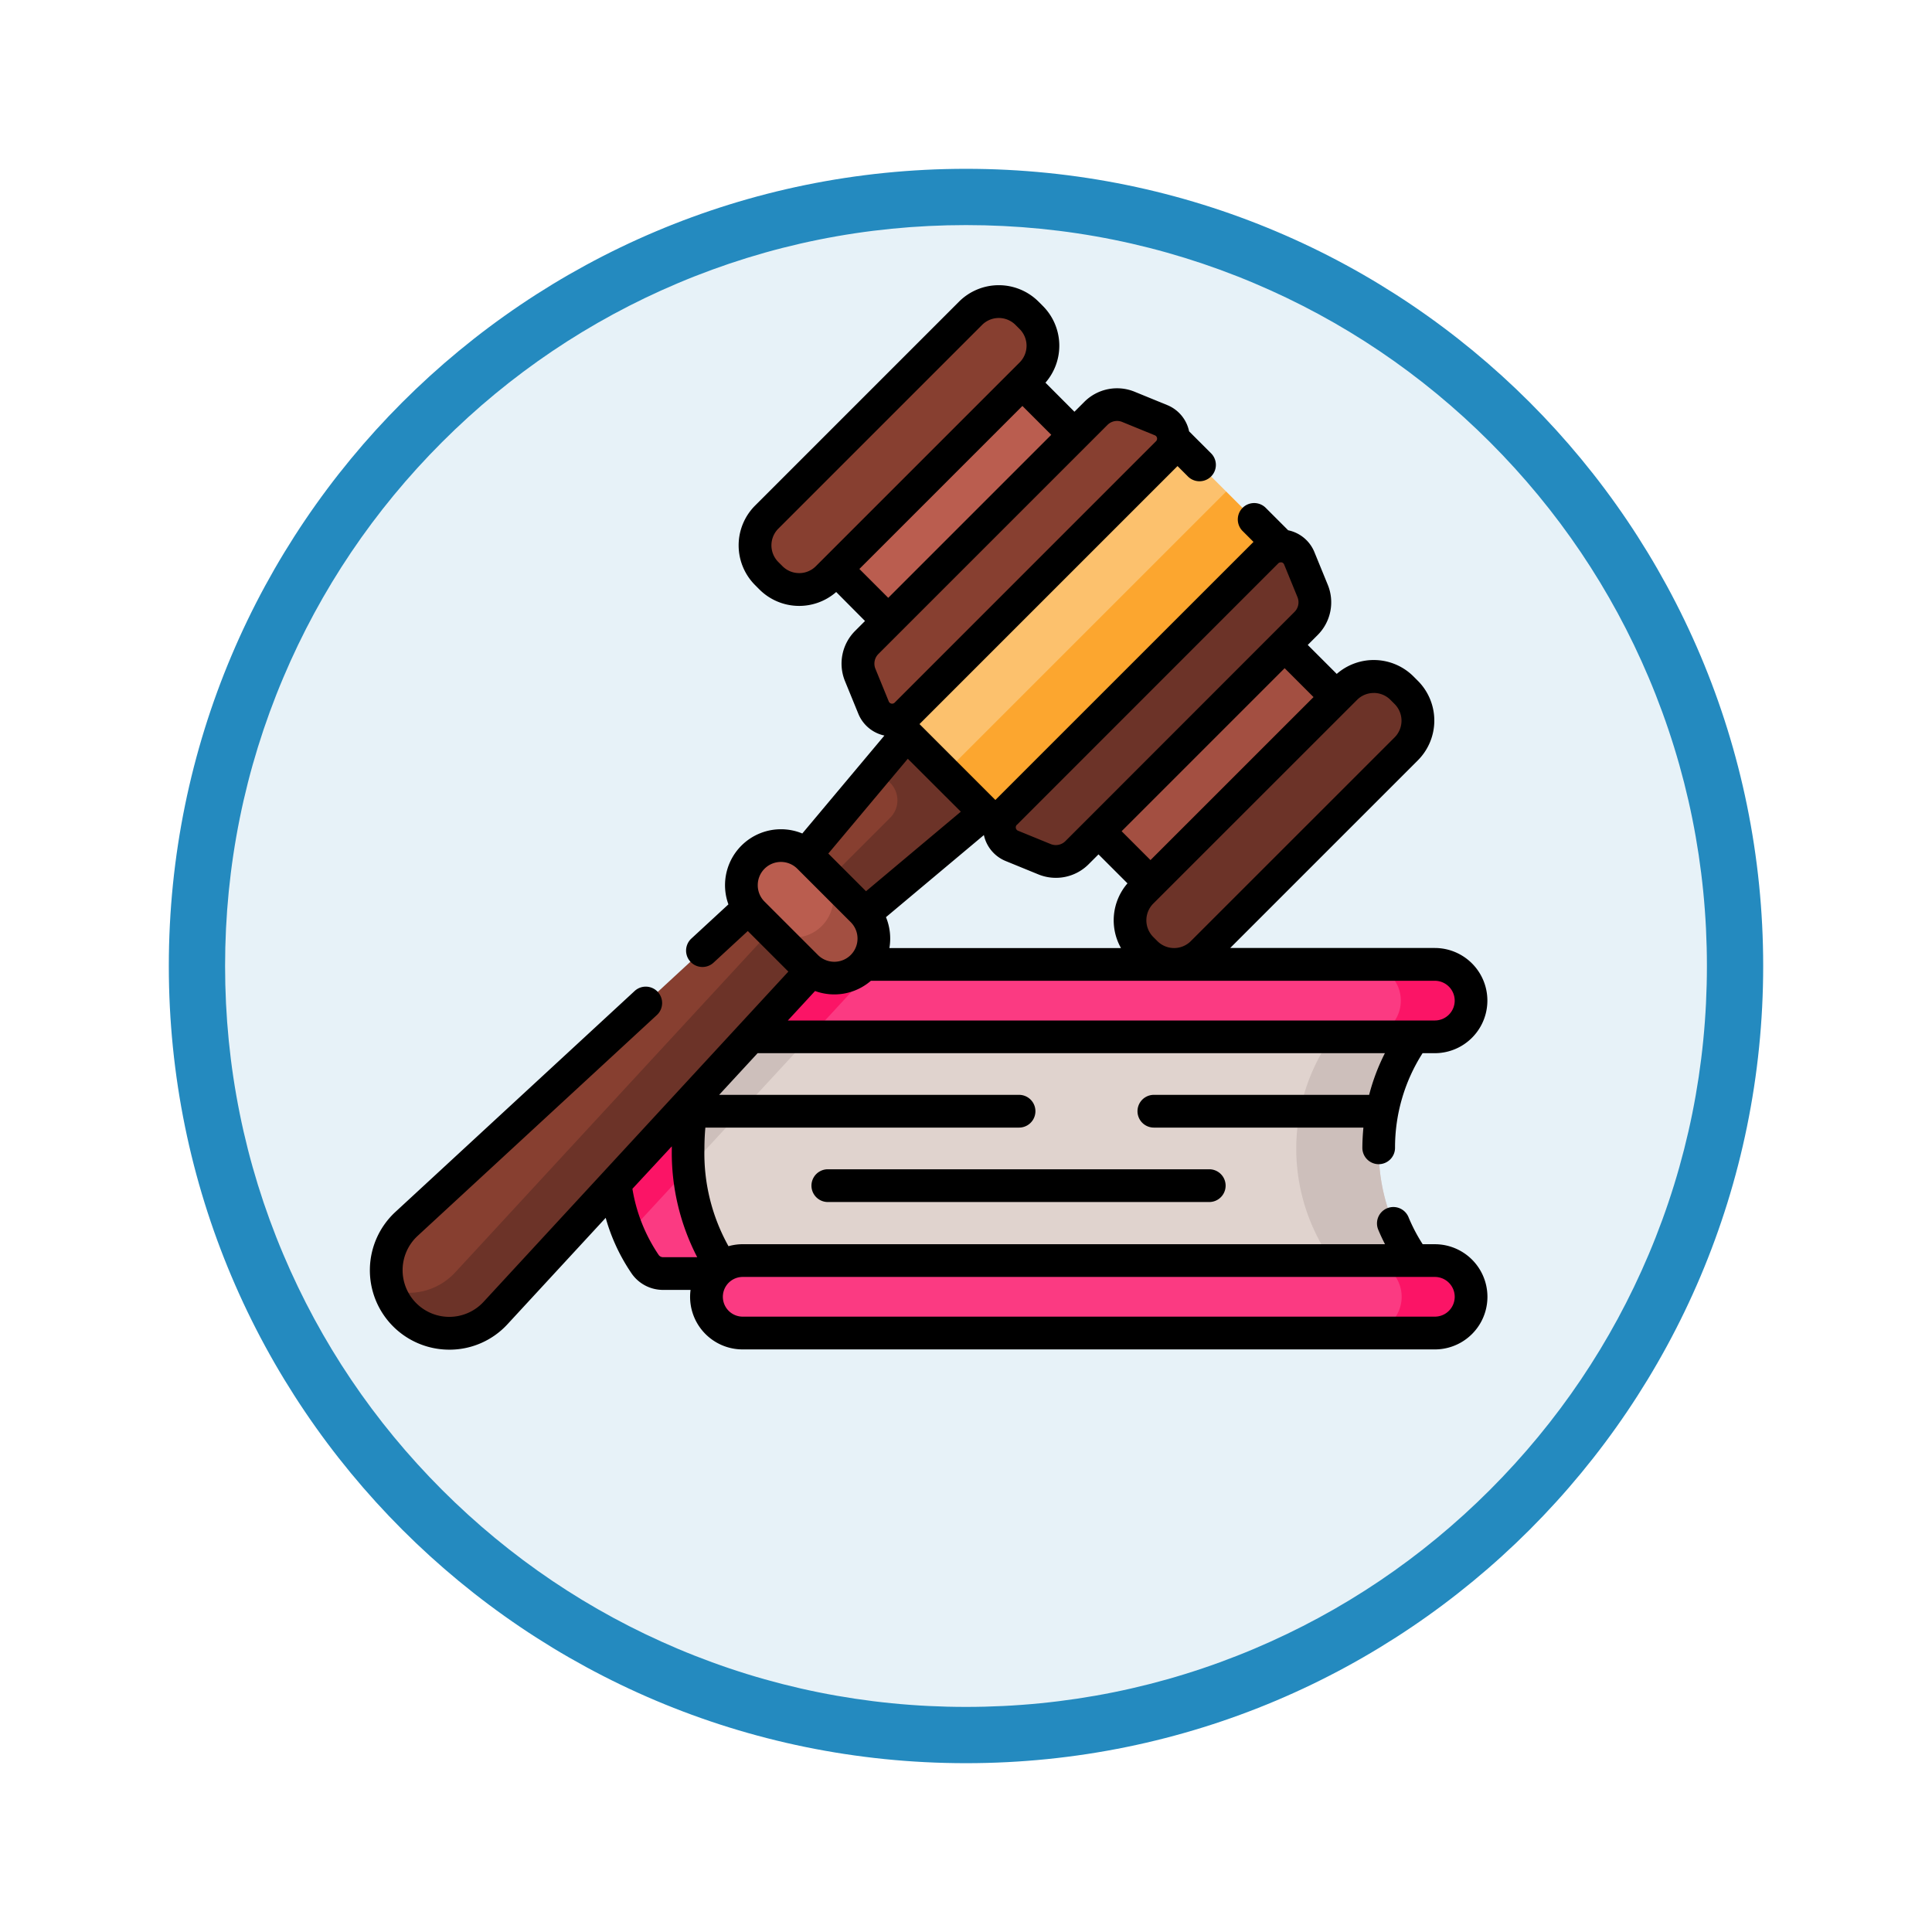 <svg xmlns="http://www.w3.org/2000/svg" xmlns:xlink="http://www.w3.org/1999/xlink" width="103" height="103" viewBox="0 0 103 103">
  <defs>
    <filter id="Trazado_978624" x="0" y="0" width="103" height="103" filterUnits="userSpaceOnUse">
      <feOffset dy="3" input="SourceAlpha"/>
      <feGaussianBlur stdDeviation="3" result="blur"/>
      <feFlood flood-opacity="0.161"/>
      <feComposite operator="in" in2="blur"/>
      <feComposite in="SourceGraphic"/>
    </filter>
  </defs>
  <g id="Grupo_1230393" data-name="Grupo 1230393" transform="translate(-616 -1482)">
    <g id="Grupo_1229689" data-name="Grupo 1229689" transform="translate(625 1488)">
      <g id="Grupo_1229382" data-name="Grupo 1229382" transform="translate(0 0)">
        <g id="Grupo_1226922" data-name="Grupo 1226922">
          <g id="Grupo_1224934" data-name="Grupo 1224934">
            <g id="Grupo_1222589" data-name="Grupo 1222589">
              <g id="Grupo_1203109" data-name="Grupo 1203109">
                <g id="Grupo_1176881" data-name="Grupo 1176881">
                  <g id="Grupo_1175148" data-name="Grupo 1175148">
                    <g id="Grupo_1173798" data-name="Grupo 1173798">
                      <g id="Grupo_1171925" data-name="Grupo 1171925">
                        <g id="Grupo_1164524" data-name="Grupo 1164524">
                          <g id="Grupo_1144123" data-name="Grupo 1144123">
                            <g transform="matrix(1, 0, 0, 1, -9, -6)" filter="url(#Trazado_978624)">
                              <g id="Trazado_978624-2" data-name="Trazado 978624" transform="translate(9 6)" fill="#e7f2f8">
                                <path d="M 42.5 83.5 C 36.964 83.5 31.595 82.416 26.541 80.279 C 21.659 78.214 17.274 75.257 13.509 71.491 C 9.743 67.726 6.786 63.341 4.721 58.459 C 2.584 53.405 1.5 48.036 1.5 42.5 C 1.5 36.964 2.584 31.595 4.721 26.541 C 6.786 21.659 9.743 17.274 13.509 13.509 C 17.274 9.743 21.659 6.786 26.541 4.721 C 31.595 2.584 36.964 1.5 42.5 1.5 C 48.036 1.5 53.405 2.584 58.459 4.721 C 63.341 6.786 67.726 9.743 71.491 13.509 C 75.257 17.274 78.214 21.659 80.279 26.541 C 82.416 31.595 83.5 36.964 83.5 42.5 C 83.5 48.036 82.416 53.405 80.279 58.459 C 78.214 63.341 75.257 67.726 71.491 71.491 C 67.726 75.257 63.341 78.214 58.459 80.279 C 53.405 82.416 48.036 83.5 42.5 83.5 Z" stroke="none"/>
                                <path d="M 42.5 3 C 37.166 3 31.994 4.044 27.126 6.103 C 22.422 8.092 18.198 10.941 14.569 14.569 C 10.941 18.198 8.092 22.422 6.103 27.126 C 4.044 31.994 3 37.166 3 42.5 C 3 47.834 4.044 53.006 6.103 57.874 C 8.092 62.578 10.941 66.802 14.569 70.431 C 18.198 74.059 22.422 76.908 27.126 78.897 C 31.994 80.956 37.166 82 42.5 82 C 47.834 82 53.006 80.956 57.874 78.897 C 62.578 76.908 66.802 74.059 70.431 70.431 C 74.059 66.802 76.908 62.578 78.897 57.874 C 80.956 53.006 82 47.834 82 42.5 C 82 37.166 80.956 31.994 78.897 27.126 C 76.908 22.422 74.059 18.198 70.431 14.569 C 66.802 10.941 62.578 8.092 57.874 6.103 C 53.006 4.044 47.834 3 42.5 3 M 42.5 -7.62939453125e-06 C 65.972 -7.62939453125e-06 85 19.028 85 42.5 C 85 65.972 65.972 85 42.5 85 C 19.028 85 0 65.972 0 42.5 C 0 19.028 19.028 -7.62939453125e-06 42.5 -7.62939453125e-06 Z" stroke="none" fill="#248abf"/>
                              </g>
                            </g>
                          </g>
                        </g>
                      </g>
                    </g>
                  </g>
                </g>
              </g>
            </g>
          </g>
        </g>
      </g>
    </g>
    <g id="ley_8_" data-name="ley (8)" transform="translate(635.716 1485.014)">
      <g id="Grupo_1230384" data-name="Grupo 1230384" transform="translate(12.944 48.401)">
        <g id="Grupo_1230379" data-name="Grupo 1230379" transform="translate(0 3.173)">
          <path id="Trazado_1192749" data-name="Trazado 1192749" d="M148.047,357.238a10.1,10.1,0,0,0,2.425,6.653H113.916a1.157,1.157,0,0,1-.944-.483,11.777,11.777,0,0,1,0-12.34,1.157,1.157,0,0,1,.944-.483h36.557A10.1,10.1,0,0,0,148.047,357.238Z" transform="translate(-111.226 -350.585)" fill="#fb3a82"/>
          <path id="Trazado_1192750" data-name="Trazado 1192750" d="M122.382,350.587l-10.309,11.166a11.682,11.682,0,0,1-.844-4.513,10.558,10.558,0,0,1,1.746-6.17,1.155,1.155,0,0,1,.944-.483Z" transform="translate(-111.23 -350.587)" fill="#fb1466"/>
          <path id="Trazado_1192751" data-name="Trazado 1192751" d="M182.612,357.238a10.1,10.1,0,0,0,2.425,6.653H147.924s-2.133-2.16-2.133-6.653,2.133-6.653,2.133-6.653h37.113A10.1,10.1,0,0,0,182.612,357.238Z" transform="translate(-141.768 -350.585)" fill="#e0d3ce"/>
          <g id="Grupo_1230378" data-name="Grupo 1230378" transform="translate(4.022 0)">
            <path id="Trazado_1192752" data-name="Trazado 1192752" d="M152.92,350.587l-7.092,7.682c-.024-.328-.038-.672-.038-1.029,0-4.493,2.133-6.653,2.133-6.653Z" transform="translate(-145.79 -350.587)" fill="#cdbfbb"/>
            <path id="Trazado_1192753" data-name="Trazado 1192753" d="M428.8,357.245a10.1,10.1,0,0,0,2.425,6.653h-4.4a10.337,10.337,0,0,1,0-13.305h4.4A10.1,10.1,0,0,0,428.8,357.245Z" transform="translate(-391.975 -350.591)" fill="#cdbfbb"/>
          </g>
        </g>
        <g id="Grupo_1230383" data-name="Grupo 1230383" transform="translate(5.008)">
          <g id="Grupo_1230381" data-name="Grupo 1230381" transform="translate(0)">
            <path id="Trazado_1192754" data-name="Trazado 1192754" d="M195.019,325.249a1.931,1.931,0,0,1-1.931,1.931h-36.9a1.931,1.931,0,0,1,0-3.863h36.9A1.931,1.931,0,0,1,195.019,325.249Z" transform="translate(-154.26 -323.317)" fill="#fb3a82"/>
            <g id="Grupo_1230380" data-name="Grupo 1230380">
              <path id="Trazado_1192755" data-name="Trazado 1192755" d="M163.334,323.317l-3.565,3.863h-3.579a1.931,1.931,0,0,1,0-3.863Z" transform="translate(-154.26 -323.317)" fill="#fb1466"/>
              <path id="Trazado_1192756" data-name="Trazado 1192756" d="M461.391,325.252a1.933,1.933,0,0,1-1.932,1.932h-3.746a1.931,1.931,0,0,0,0-3.863h3.746A1.932,1.932,0,0,1,461.391,325.252Z" transform="translate(-420.631 -323.321)" fill="#fb1466"/>
            </g>
          </g>
          <g id="Grupo_1230382" data-name="Grupo 1230382" transform="translate(0 15.79)">
            <path id="Trazado_1192757" data-name="Trazado 1192757" d="M193.086,462.858h-36.9a1.931,1.931,0,1,1,0-3.862h36.9a1.931,1.931,0,1,1,0,3.862Z" transform="translate(-154.257 -458.996)" fill="#fb3a82"/>
            <path id="Trazado_1192758" data-name="Trazado 1192758" d="M461.391,460.931a1.93,1.93,0,0,1-1.932,1.931h-3.746a1.931,1.931,0,1,0,0-3.861h3.746A1.932,1.932,0,0,1,461.391,460.931Z" transform="translate(-420.63 -459)" fill="#fb1466"/>
          </g>
        </g>
      </g>
      <g id="Grupo_1230392" data-name="Grupo 1230392" transform="translate(-0.001 12.193)">
        <g id="Grupo_1230387" data-name="Grupo 1230387" transform="translate(0.873 23.065)">
          <g id="Grupo_1230385" data-name="Grupo 1230385" transform="translate(0 7.387)">
            <path id="Trazado_1192759" data-name="Trazado 1192759" d="M32.922,276.975,29.8,273.857,8.581,293.449A3.361,3.361,0,1,0,13.33,298.2Z" transform="translate(-7.5 -273.857)" fill="#873f30"/>
            <path id="Trazado_1192760" data-name="Trazado 1192760" d="M14.489,305.576a3.362,3.362,0,0,1-4.752,0,3.328,3.328,0,0,1-.82-1.339,3.356,3.356,0,0,0,3.41-.817c.032-.032.064-.066.1-.1L32.016,282.1l2.159,2.159L14.583,305.478C14.552,305.511,14.52,305.545,14.489,305.576Z" transform="translate(-8.753 -281.137)" fill="#6c3328"/>
          </g>
          <path id="Trazado_1192761" data-name="Trazado 1192761" d="M197.815,210.382l-7.179,8.564,2.933,2.933,8.563-7.179Z" transform="translate(-169.323 -210.382)" fill="#873f30"/>
          <path id="Trazado_1192762" data-name="Trazado 1192762" d="M206.586,210.382l-2.32,2.767.7.7a1.312,1.312,0,0,1,0,1.855l-4.4,4.4,1.778,1.777L210.9,214.7Z" transform="translate(-178.094 -210.382)" fill="#6c3328"/>
          <g id="Grupo_1230386" data-name="Grupo 1230386" transform="translate(18.937 6.81)">
            <path id="Trazado_1192763" data-name="Trazado 1192763" d="M173.686,275.344l-2.847-2.847a2.107,2.107,0,0,1,2.98-2.98l2.847,2.847a2.107,2.107,0,1,1-2.98,2.98Z" transform="translate(-170.222 -268.899)" fill="#ba5d4f"/>
            <path id="Trazado_1192764" data-name="Trazado 1192764" d="M186.579,285.261a2.107,2.107,0,0,1-2.98,0l-2.158-2.158a2.107,2.107,0,0,0,2.98-2.98l2.158,2.158A2.107,2.107,0,0,1,186.579,285.261Z" transform="translate(-180.135 -278.817)" fill="#a34f41"/>
          </g>
        </g>
        <g id="Grupo_1230388" data-name="Grupo 1230388" transform="translate(23.161 3.492)">
          <path id="Trazado_1192765" data-name="Trazado 1192765" d="M0,0H8.941V14.037H0Z" transform="translate(9.924 0) rotate(45)" fill="#ba5d4f"/>
          <path id="Trazado_1192766" data-name="Trazado 1192766" d="M0,0H8.941V14.037H0Z" transform="translate(20.167 30.1) rotate(-135)" fill="#a34f41"/>
        </g>
        <g id="Grupo_1230391" data-name="Grupo 1230391" transform="translate(0)">
          <path id="Trazado_1192767" data-name="Trazado 1192767" d="M177.324,34.415l-.22-.22a2.132,2.132,0,0,1,0-3.015l10.862-10.862a2.132,2.132,0,0,1,3.015,0l.22.22a2.132,2.132,0,0,1,0,3.015L180.339,34.415A2.132,2.132,0,0,1,177.324,34.415Z" transform="translate(-155.941 -18.821)" fill="#873f30"/>
          <path id="Trazado_1192768" data-name="Trazado 1192768" d="M348.868,205.959l.22.22a2.132,2.132,0,0,0,3.015,0l10.862-10.862a2.132,2.132,0,0,0,0-3.015l-.22-.22a2.132,2.132,0,0,0-3.015,0l-10.862,10.862A2.132,2.132,0,0,0,348.868,205.959Z" transform="translate(-307.716 -170.594)" fill="#6c3328"/>
          <g id="Grupo_1230390" data-name="Grupo 1230390">
            <path id="Trazado_1192769" data-name="Trazado 1192769" d="M0,0H10.04V21.2H0Z" transform="translate(42.149 7.491) rotate(45)" fill="#fcc16d"/>
            <path id="Trazado_1192770" data-name="Trazado 1192770" d="M0,0H21.2V5.082H0Z" transform="translate(30.662 25.993) rotate(-45)" fill="#fca62f"/>
            <path id="Trazado_1192771" data-name="Trazado 1192771" d="M239.807,67.7l-1.739-.711a1.6,1.6,0,0,0-1.736.349L224.12,79.546a1.6,1.6,0,0,0-.349,1.736l.711,1.739a1.066,1.066,0,0,0,1.741.35l13.935-13.935A1.066,1.066,0,0,0,239.807,67.7Z" transform="translate(-197.624 -60.503)" fill="#873f30"/>
            <path id="Trazado_1192772" data-name="Trazado 1192772" d="M304.409,132.3l.711,1.739a1.6,1.6,0,0,1-.349,1.736l-12.212,12.212a1.6,1.6,0,0,1-1.736.349l-1.739-.711a1.066,1.066,0,0,1-.35-1.741l13.935-13.935A1.066,1.066,0,0,1,304.409,132.3Z" transform="translate(-254.855 -117.735)" fill="#6c3328"/>
            <g id="Grupo_1230389" data-name="Grupo 1230389">
              <path id="Trazado_1192773" data-name="Trazado 1192773" d="M56.78,63.318h-.649a9.027,9.027,0,0,1-.752-1.433.873.873,0,1,0-1.613.668c.108.261.229.515.356.765H19.883a2.792,2.792,0,0,0-.761.106,10.146,10.146,0,0,1-1.283-5.2c0-.381.017-.756.05-1.123H34.612a.873.873,0,1,0,0-1.746H18.624l2.051-2.222H54.117a10.9,10.9,0,0,0-.84,2.222H41.8a.873.873,0,1,0,0,1.746H52.971c-.034.355-.054.713-.056,1.074a.873.873,0,0,0,.869.877h0a.873.873,0,0,0,.873-.869,9.34,9.34,0,0,1,1.468-5.049h.651a2.8,2.8,0,1,0,0-5.608H45.869l10-10a3,3,0,0,0,0-4.249l-.22-.22a3,3,0,0,0-4.1-.143l-1.545-1.545.526-.526a2.466,2.466,0,0,0,.54-2.683l-.711-1.739a1.935,1.935,0,0,0-1.4-1.165l-1.214-1.214a.873.873,0,0,0-1.234,1.234l.6.6L33.35,39.634l-4.045-4.045L43.061,21.833l.535.535a.873.873,0,1,0,1.234-1.234l-1.152-1.152a1.935,1.935,0,0,0-1.165-1.4h0l-1.739-.711a2.467,2.467,0,0,0-2.683.54l-.526.526L36.02,17.388a3,3,0,0,0-.143-4.095l-.22-.22a3,3,0,0,0-4.25,0L20.545,23.935a3,3,0,0,0,0,4.25l.219.22a3,3,0,0,0,4.1.143L26.4,30.093l-.526.526a2.466,2.466,0,0,0-.54,2.683l.711,1.739A1.934,1.934,0,0,0,27.434,36.2l-4.377,5.221A2.982,2.982,0,0,0,19.118,45.2l-1.985,1.832a.873.873,0,0,0,1.184,1.283l1.834-1.693,2.162,2.162L6.061,66.394a2.488,2.488,0,1,1-3.516-3.516L15.294,51.109a.873.873,0,1,0-1.184-1.283L1.361,61.6A4.233,4.233,0,0,0,4.23,68.94h.088a4.2,4.2,0,0,0,3.026-1.361l5.231-5.667a10.06,10.06,0,0,0,1.4,2.992,2.033,2.033,0,0,0,1.655.85H17.1a2.8,2.8,0,0,0,2.779,3.173h36.9a2.8,2.8,0,1,0,0-5.608Zm1.058-12.985a1.06,1.06,0,0,1-1.058,1.058H22.286l1.451-1.572a2.983,2.983,0,0,0,2.977-.545H56.78A1.06,1.06,0,0,1,57.838,50.333ZM31.507,40.259,26.453,44.5l-2.009-2.009,4.237-5.054ZM27.7,47.529a3,3,0,0,0-.182-1.647l5.22-4.377A1.935,1.935,0,0,0,33.9,42.89l1.739.711a2.467,2.467,0,0,0,2.683-.54l.526-.526,1.545,1.545a3.011,3.011,0,0,0-.347,3.449H27.7Zm25.823-13.6a1.251,1.251,0,0,1,.89.369l.22.22a1.259,1.259,0,0,1,0,1.781L43.769,47.16a1.259,1.259,0,0,1-1.781,0l-.22-.22a1.261,1.261,0,0,1,0-1.781L52.631,34.3a1.25,1.25,0,0,1,.89-.369Zm-3.211.22L41.62,42.839,40.081,41.3l8.691-8.691ZM34.5,40.958,48.43,27.023a.184.184,0,0,1,.133-.057.213.213,0,0,1,.041,0,.186.186,0,0,1,.141.116l.711,1.739a.724.724,0,0,1-.159.788L37.086,41.826a.724.724,0,0,1-.788.159l-1.739-.711a.193.193,0,0,1-.064-.316ZM22.89,27.539A1.25,1.25,0,0,1,22,27.17l-.22-.22a1.259,1.259,0,0,1,0-1.781L32.642,14.308a1.259,1.259,0,0,1,1.781,0l.22.22a1.259,1.259,0,0,1,0,1.781L23.78,27.171a1.252,1.252,0,0,1-.89.369Zm3.21-.22,8.691-8.691,1.539,1.539-8.691,8.691Zm1.013,4.534L39.325,19.641a.724.724,0,0,1,.788-.159l1.739.711a.193.193,0,0,1,.063.315L27.981,34.444a.193.193,0,0,1-.315-.064l-.711-1.739A.725.725,0,0,1,27.113,31.853ZM20.682,44.175A1.235,1.235,0,0,1,22.79,43.3l2.847,2.847A1.235,1.235,0,1,1,23.891,47.9l-2.847-2.847a1.227,1.227,0,0,1-.362-.873ZM15.4,63.891A8.806,8.806,0,0,1,14,60.364L16.1,58.1c0,.043,0,.086,0,.13a12.11,12.11,0,0,0,1.354,5.78H15.633A.284.284,0,0,1,15.4,63.891ZM56.78,67.18h-36.9a1.058,1.058,0,1,1,0-2.117h36.9a1.058,1.058,0,1,1,0,2.117Z" transform="translate(0.001 -12.193)"/>
              <path id="Trazado_1192774" data-name="Trazado 1192774" d="M203.2,417.166a.873.873,0,1,0,0,1.746h20.334a.873.873,0,1,0,0-1.746Z" transform="translate(-178.781 -370.036)"/>
            </g>
          </g>
        </g>
      </g>
    </g>
  </g>
</svg>
